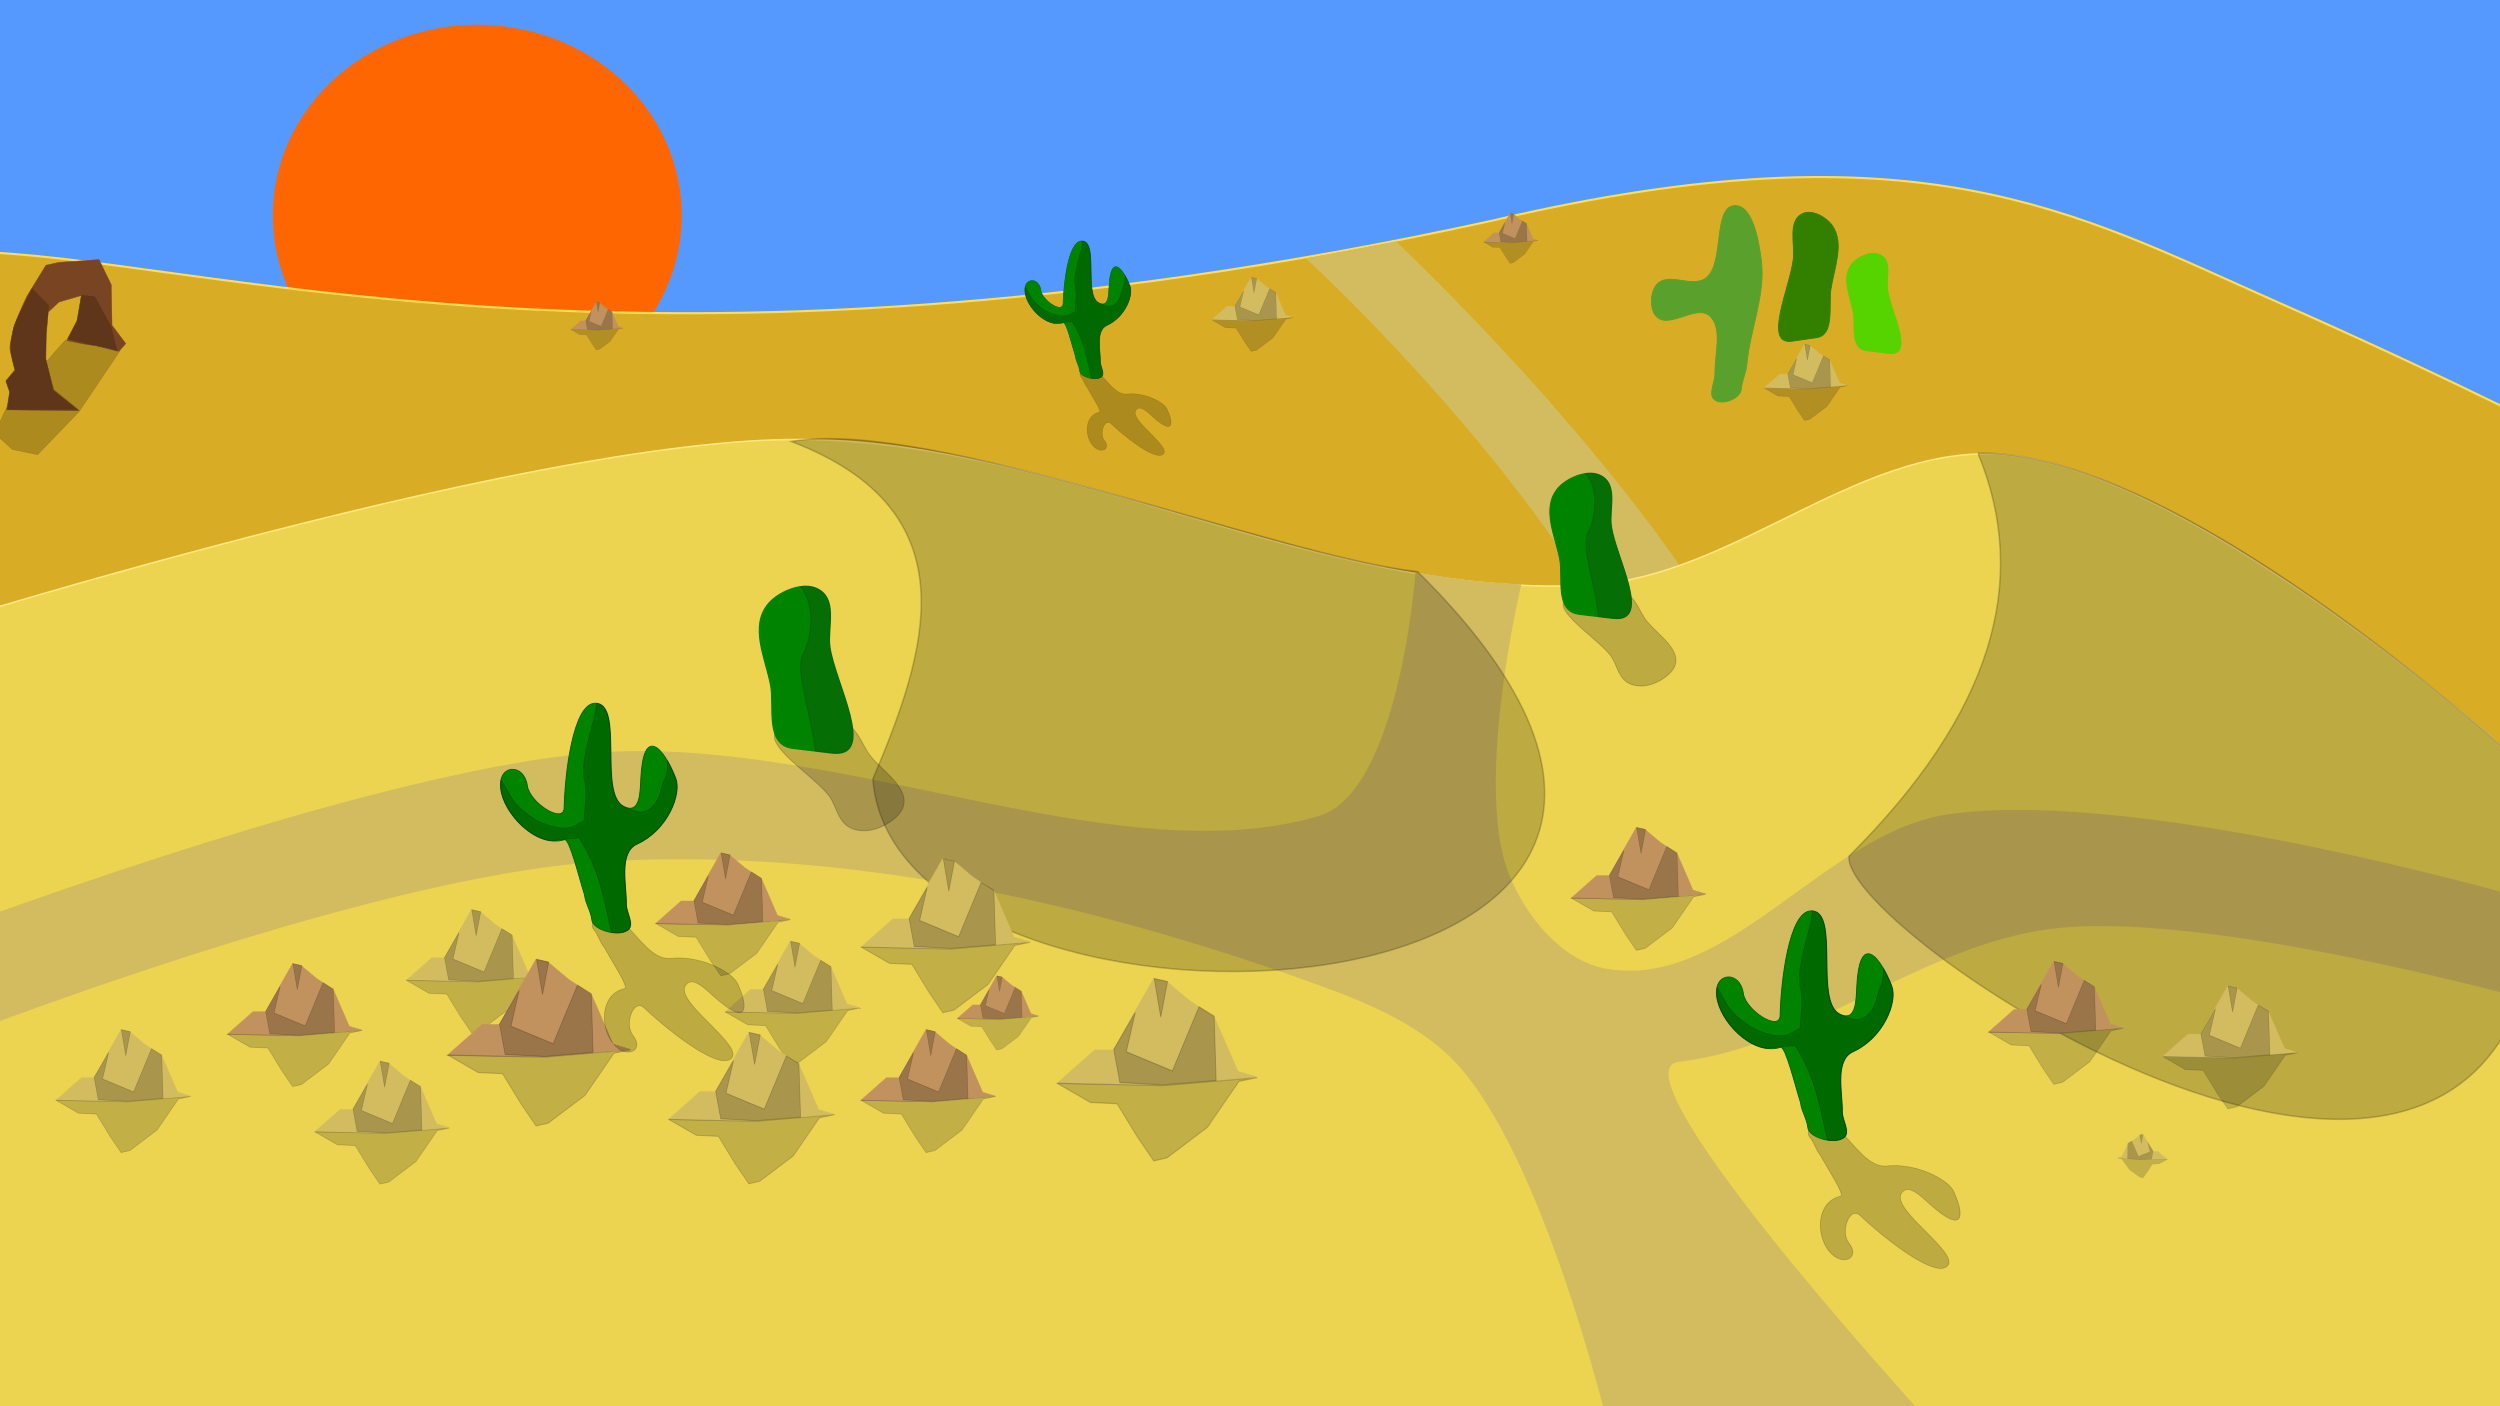 <?xml version="1.0" encoding="UTF-8" standalone="no"?>
<!-- Created with Inkscape (http://www.inkscape.org/) -->

<svg
   xmlns:dc="http://purl.org/dc/elements/1.1/"
   xmlns:cc="http://creativecommons.org/ns#"
   xmlns:rdf="http://www.w3.org/1999/02/22-rdf-syntax-ns#"
   xmlns:svg="http://www.w3.org/2000/svg"
   xmlns="http://www.w3.org/2000/svg"
   xmlns:sodipodi="http://sodipodi.sourceforge.net/DTD/sodipodi-0.dtd"
   xmlns:inkscape="http://www.inkscape.org/namespaces/inkscape"
   width="1600"
   height="900"
   id="svg2"
   version="1.1"
   inkscape:version="0.48.4 r9939"
   sodipodi:docname="desert-route-10.svg"
   inkscape:export-filename="C:\Users\Twan\Dropbox\Games for design and play\PROJECT FOLDER\Assets\Backgrounds\desert-route-10.png"
   inkscape:export-xdpi="90"
   inkscape:export-ydpi="90">
  <defs
     id="defs4" />
  <sodipodi:namedview
     id="base"
     pagecolor="#ffffff"
     bordercolor="#666666"
     borderopacity="1.0"
     inkscape:pageopacity="0.0"
     inkscape:pageshadow="2"
     inkscape:zoom="0.49497475"
     inkscape:cx="689.86992"
     inkscape:cy="394.36251"
     inkscape:document-units="px"
     inkscape:current-layer="layer1"
     showgrid="false"
     inkscape:window-width="1440"
     inkscape:window-height="838"
     inkscape:window-x="-8"
     inkscape:window-y="-8"
     inkscape:window-maximized="1"
     inkscape:snap-global="true"
     inkscape:object-paths="false" />
  <g
     inkscape:label="Layer 1"
     inkscape:groupmode="layer"
     id="layer1"
     transform="translate(0,-152.362)">
    <rect
       style="fill:#5599ff;fill-opacity:1;stroke:#5599ff;stroke-width:0;stroke-miterlimit:4;stroke-opacity:0;stroke-dasharray:none"
       id="rect3367"
       width="1769.787"
       height="400.02"
       x="-86.455"
       y="151.749" />
    <path
       sodipodi:type="arc"
       style="opacity:0.996;fill:#ff6600;fill-opacity:1;stroke:#ff6600;stroke-width:7;stroke-miterlimit:4;stroke-opacity:1;stroke-dasharray:none"
       id="path7437-0"
       sodipodi:cx="602.0509"
       sodipodi:cy="361.58868"
       sodipodi:rx="149.50258"
       sodipodi:ry="138.3909"
       d="m 751.553,361.589 a 149.503,138.391 0 1 1 -299.005,0 149.503,138.391 0 1 1 299.005,0 z"
       transform="matrix(-0.855,0,0,0.858,820.198,-20.002)" />
    <path
       style="fill:#d8ac24;stroke:#ffdd55;stroke-width:1.371px;stroke-linecap:butt;stroke-linejoin:miter;stroke-opacity:1"
       d="m 954.269,293.764 c 274.06,-64.505 373.511,-5.316 502.279,51.482 222.456,98.122 332.765,168.285 332.765,168.285 L 1741.327,951.685 -112.809,921.074 c -78.152,-1022.654 -30.025,-388.133 1067.078,-627.31 z"
       id="path2993-5"
       inkscape:connector-curvature="0"
       sodipodi:nodetypes="cscccc" />
    <path
       style="opacity:0.2;fill:#000000;stroke:#000000;stroke-width:0.242px;stroke-linecap:butt;stroke-linejoin:miter;stroke-opacity:1"
       d="M 42.366,369.765 C 40.983,370.111 3.973,413.693 3.973,413.693 l -4.842,10.376 0.692,8.647 7.955,7.264 16.257,3.459 26.633,-27.671 26.287,-39.085 z"
       id="path4562"
       inkscape:connector-curvature="0" />
    <path
       style="fill:#784421;stroke:#784421;stroke-width:0.242px;stroke-linecap:butt;stroke-linejoin:miter;stroke-opacity:1"
       d="m 6.176,403.136 -2.386,-7.09 5.866,-6.729 c 0,0 -3.054,-10.178 -3.054,-14.091 0,-3.913 0.499,-4.718 1.478,-10.588 0.978,-5.87 9.294,-22.99 9.294,-22.99 l 12.051,-19.576 8.285,-1.813 25.688,-1.789 7.826,16.142 0.489,25.925 8.805,11.74 -4.402,4.891 c 0,0 -14.185,-3.913 -17.12,-3.913 -2.935,0 -16.142,-2.935 -16.142,-2.935 l 6.359,-12.718 2.935,-16.142 -14.437,4.235 -6.793,6.369 -1.373,13.993 -0.133,16.285 4.738,19.734 16.474,13.207 -46.101,-0.61 z"
       id="path4560"
       inkscape:connector-curvature="0"
       sodipodi:nodetypes="cccssccccccccsccccccccccc" />
    <path
       style="opacity:0.2;fill:#000000;stroke:#000000;stroke-width:0.242px;stroke-linecap:butt;stroke-linejoin:miter;stroke-opacity:1"
       d="M 4.141,414.378 6.098,403.372 3.652,396.524 9.277,388.942 6.098,374.756 9.033,360.326 20.528,337.092 l 10.517,10.517 -2.201,33.507 5.625,20.544 15.653,12.718 z"
       id="path5072"
       inkscape:connector-curvature="0"
       sodipodi:nodetypes="cccccccccccc" />
    <path
       style="opacity:0.2;fill:#000000;stroke:#000000;stroke-width:0.242px;stroke-linecap:butt;stroke-linejoin:miter;stroke-opacity:1"
       d="m 43.029,369.131 32.04,8.071 -4.158,-16.142 -10.272,-18.832 -8.805,-0.978 -1.712,13.207 -0.734,3.424 z"
       id="path5074"
       inkscape:connector-curvature="0" />
    <path
       style="fill:#338000;fill-opacity:1;stroke:#338000;stroke-width:0.558px;stroke-linecap:butt;stroke-linejoin:miter;stroke-opacity:1"
       d="m 1162.688,368.455 c 11.635,-1.684 7.508,-20.595 9.157,-31.287 2.06,-13.351 8.782,-29.099 0.833,-40.444 -3.761,-5.368 -13.004,-10.629 -19.147,-7.631 -9.464,4.619 -4.775,19.217 -5.827,28.997 -1.88,17.468 -19.747,55.391 -0.832,52.653 z"
       id="path4495-4-8-9"
       inkscape:connector-curvature="0"
       sodipodi:nodetypes="sssssss" />
    <path
       style="fill:#d3bc5f;fill-opacity:1;stroke:#d3bc5f;stroke-width:1px;stroke-linecap:butt;stroke-linejoin:miter;stroke-opacity:1"
       d="m 803.878,936.433 c 0,0 248.882,-119.07 266.4,-236.519 C 1092.283,552.388 836.918,318.108 836.918,318.108 l 56.338,-10.74 c 0,0 219.213,205.568 249.754,343.915 21.027,95.252 -56.288,287.17 -56.288,287.17 z"
       id="path3018"
       inkscape:connector-curvature="0"
       sodipodi:nodetypes="caccacc" />
    <path
       style="fill:#55d400;stroke:#55d400;stroke-width:0.47px;stroke-linecap:butt;stroke-linejoin:miter;stroke-opacity:1"
       d="m 1194.414,376.792 c -10.615,-1.309 -6.849,-16.004 -8.354,-24.312 -1.879,-10.374 -8.011,-22.611 -0.759,-31.428 3.431,-4.171 11.864,-8.259 17.468,-5.93 8.634,3.589 4.356,14.932 5.316,22.533 1.715,13.574 18.015,43.042 0.759,40.915 z"
       id="path4495-4"
       inkscape:connector-curvature="0"
       sodipodi:nodetypes="sssssss" />
    <g
       transform="matrix(0.323,0,0,0.323,475.037,286.673)"
       id="g7881-2">
      <path
         sodipodi:nodetypes="cccccccccccc"
         inkscape:connector-curvature="0"
         id="path6426-6-5-7"
         d="m 341.687,836.508 -115.517,-1.169 42.233,-27.482 20.616,0.078 22.176,-29.451 22.128,-28.69 14.186,2.323 25.219,15.605 27.584,13.482 25.969,44.105 20.404,4.547 z"
         style="fill:#d3bc5f;fill-opacity:1;stroke:#d3bc5f;stroke-width:0.551px;stroke-linecap:butt;stroke-linejoin:miter;stroke-opacity:1" />
      <path
         sodipodi:nodetypes="cccccccccc"
         inkscape:connector-curvature="0"
         id="path6470-1-0"
         d="m 353.955,824.895 -50.774,-15.539 9.941,-31.967 -23.739,30.052 6.757,26.892 47.702,1.941 58.352,-3.582 -2.199,-52.273 -16.668,-7.576 z"
         style="opacity:0.2;fill:#000000;stroke:#000000;stroke-width:1px;stroke-linecap:butt;stroke-linejoin:miter;stroke-opacity:1" />
      <path
         sodipodi:nodetypes="ccccccccccc"
         inkscape:connector-curvature="0"
         id="path7295-8"
         d="m 226.862,834.854 36.871,15.657 29.294,1.01 22.223,26.769 18.183,19.698 14.647,-2.525 44.447,-24.749 34.85,-37.376 20.203,-3.03 -104.046,6.566 z"
         style="opacity:0.2;fill:#1a1a1a;stroke:#1a1a1a;stroke-width:1px;stroke-linecap:butt;stroke-linejoin:miter;stroke-opacity:1" />
      <path
         style="opacity:0.2;fill:#000000;stroke:#000000;stroke-width:1px;stroke-linecap:butt;stroke-linejoin:miter;stroke-opacity:1"
         d="m 348.643,752.394 -7.489,28.783 -7.158,-31.308 z"
         id="path6468-6-2"
         inkscape:connector-curvature="0"
         sodipodi:nodetypes="cccc" />
    </g>
    <g
       transform="matrix(0.323,0,0,0.323,614.589,298.105)"
       id="g7881-2-5">
      <path
         sodipodi:nodetypes="cccccccccccc"
         inkscape:connector-curvature="0"
         id="path6426-6-5-7-3"
         d="m 341.687,836.508 -115.517,-1.169 42.233,-27.482 20.616,0.078 22.176,-29.451 22.128,-28.69 14.186,2.323 25.219,15.605 27.584,13.482 25.969,44.105 20.404,4.547 z"
         style="fill:#d3bc5f;fill-opacity:1;stroke:#d3bc5f;stroke-width:0.551px;stroke-linecap:butt;stroke-linejoin:miter;stroke-opacity:1" />
      <path
         sodipodi:nodetypes="cccccccccc"
         inkscape:connector-curvature="0"
         id="path6470-1-0-3"
         d="m 353.955,824.895 -50.774,-15.539 9.941,-31.967 -23.739,30.052 6.757,26.892 47.702,1.941 58.352,-3.582 -2.199,-52.273 -16.668,-7.576 z"
         style="opacity:0.2;fill:#000000;stroke:#000000;stroke-width:1px;stroke-linecap:butt;stroke-linejoin:miter;stroke-opacity:1" />
      <path
         sodipodi:nodetypes="ccccccccccc"
         inkscape:connector-curvature="0"
         id="path7295-8-6"
         d="m 226.862,834.854 36.871,15.657 29.294,1.01 22.223,26.769 18.183,19.698 14.647,-2.525 44.447,-24.749 34.85,-37.376 20.203,-3.03 -104.046,6.566 z"
         style="opacity:0.2;fill:#1a1a1a;stroke:#1a1a1a;stroke-width:1px;stroke-linecap:butt;stroke-linejoin:miter;stroke-opacity:1" />
      <path
         style="opacity:0.2;fill:#000000;stroke:#000000;stroke-width:1px;stroke-linecap:butt;stroke-linejoin:miter;stroke-opacity:1"
         d="m 348.643,752.394 -7.489,28.783 -7.158,-31.308 z"
         id="path6468-6-2-1"
         inkscape:connector-curvature="0"
         sodipodi:nodetypes="cccc" />
    </g>
    <g
       transform="matrix(0.243,0,0,0.33,1073.843,125.13)"
       id="g7881-1">
      <path
         sodipodi:nodetypes="cccccccccccc"
         inkscape:connector-curvature="0"
         id="path6426-6-5-4"
         d="m 341.687,836.508 -115.517,-1.169 42.233,-27.482 20.616,0.078 22.176,-29.451 22.128,-28.69 14.186,2.323 25.219,15.605 27.584,13.482 25.969,44.105 20.404,4.547 z"
         style="fill:#d3bc5f;fill-opacity:1;stroke:#d3bc5f;stroke-width:0.551px;stroke-linecap:butt;stroke-linejoin:miter;stroke-opacity:1" />
      <path
         sodipodi:nodetypes="cccccccccc"
         inkscape:connector-curvature="0"
         id="path6470-1-8"
         d="m 353.955,824.895 -50.774,-15.539 9.941,-31.967 -23.739,30.052 6.757,26.892 47.702,1.941 58.352,-3.582 -2.199,-52.273 -16.668,-7.576 z"
         style="opacity:0.2;fill:#000000;stroke:#000000;stroke-width:1px;stroke-linecap:butt;stroke-linejoin:miter;stroke-opacity:1" />
      <path
         sodipodi:nodetypes="ccccccccccc"
         inkscape:connector-curvature="0"
         id="path7295-7"
         d="m 226.862,834.854 36.871,15.657 29.294,1.01 22.223,26.769 18.183,19.698 14.647,-2.525 44.447,-24.749 34.85,-37.376 20.203,-3.03 -104.046,6.566 z"
         style="opacity:0.2;fill:#1a1a1a;stroke:#1a1a1a;stroke-width:1px;stroke-linecap:butt;stroke-linejoin:miter;stroke-opacity:1" />
      <path
         style="opacity:0.2;fill:#000000;stroke:#000000;stroke-width:1px;stroke-linecap:butt;stroke-linejoin:miter;stroke-opacity:1"
         d="m 348.643,752.394 -7.489,28.783 -7.158,-31.308 z"
         id="path6468-6-8"
         inkscape:connector-curvature="0"
         sodipodi:nodetypes="cccc" />
    </g>
    <g
       id="g4044"
       transform="translate(-1585.939,335.371)">
      <path
         sodipodi:nodetypes="sssssssssss"
         inkscape:connector-curvature="0"
         id="path3043-02-9-8-8"
         d="m 846.63,732.511 c -7.048,6.449 -9.177,14.466 -18.964,20.026 -6.229,3.539 -17.622,9.099 -24.578,6.679 -8.439,-2.936 14.639,-9.956 9.894,-14.662 -3.122,-3.097 -3.833,2.757 -9.857,4.13 -12.318,2.807 -12.373,-1.236 -10.707,-3.375 1.698,-2.18 16.425,-7.719 25.645,-8.79 7.617,-0.885 13.292,-6.397 17.951,-9.698 2.177,-1.543 2.357,-4.556 5.943,-4.806 4.76,-0.332 10.55,3.487 8.597,5.232 -1.953,1.745 -1.99,3.495 -3.924,5.264 z"
         style="opacity:0.2;fill:#000000;stroke:#000000;stroke-width:0.267px;stroke-linecap:butt;stroke-linejoin:miter;stroke-opacity:1" />
      <path
         sodipodi:nodetypes="sssssssssss"
         inkscape:connector-curvature="0"
         id="path3043-7"
         d="m 855.787,711.783 c 1.646,-17.391 9.93,-34.835 7.863,-52.167 -1.316,-11.031 -4.892,-29.373 -14.536,-28.891 -11.699,0.584 -5.507,28.674 -14.942,36.675 -7.493,6.355 -21.468,-3.647 -27.642,4.377 -2.905,3.775 -3.25,11.49 -0.228,15.142 6.931,8.376 22.809,-6.945 30.102,1.012 6.025,6.574 1.96,19.033 2.105,28.598 0.068,4.47 -3.629,10.636 -0.579,13.396 4.049,3.664 14.391,-0.362 14.793,-5.097 0.402,-4.735 2.613,-8.273 3.065,-13.045 z"
         style="fill:#5aa02c;stroke:#5aa02c;stroke-width:0.439px;stroke-linecap:butt;stroke-linejoin:miter;stroke-opacity:1" />
      <path
         sodipodi:nodetypes="ccccssscsccsc"
         inkscape:connector-curvature="0"
         id="path3043-7-3"
         transform="translate(0,152.362)"
         d="m 849.094,478.344 c -11.313,0.565 -5.902,26.843 -14.062,35.812 1.335,7.398 -0.249,5.802 -7.867,7.878 -22.6,5.933 -20.128,1.051 -19.008,-4.253 -0.594,0.431 -1.125,0.944 -1.625,1.594 -2.905,3.775 -3.272,11.505 -0.25,15.156 6.931,8.376 22.801,-6.957 30.094,1 6.025,6.574 1.98,19.028 2.125,28.594 0.068,4.47 -3.643,10.647 -0.594,13.406 1.638,1.482 4.315,1.697 6.938,1.125 -1.254,-45.759 5.681,-75.283 5.469,-100.281 -0.39,-0.046 -0.807,-0.052 -1.219,-0.031 z"
         style="opacity:0.2;fill:#1a1a1a;stroke:#1a1a1a;stroke-width:0.439px;stroke-linecap:butt;stroke-linejoin:miter;stroke-opacity:1" />
    </g>
    <g
       id="g4648"
       transform="translate(-1585.939,335.371)">
      <path
         sodipodi:nodetypes="sssssss"
         inkscape:connector-curvature="0"
         id="path4495-4-5-4-9-00"
         d="m 563.814,566.547 c -13.55,-1.911 -15.364,10.434 -20.832,16.415 -6.829,7.468 -19.67,15.2 -14.654,23.979 2.373,4.153 10.898,9.618 18.768,9.366 12.125,-0.389 11.847,-10.295 16.341,-15.881 8.025,-9.975 40.825,-28.174 18.798,-31.281 z"
         style="opacity:0.2;fill:#000000;stroke:#000000;stroke-width:0.484px;stroke-linecap:butt;stroke-linejoin:miter;stroke-opacity:1" />
      <path
         sodipodi:nodetypes="sssssss"
         inkscape:connector-curvature="0"
         id="path4495-4-8"
         d="m 580.758,578.994 c 13.76,-1.54 8.878,-18.84 10.829,-28.62 2.436,-12.213 10.385,-26.618 0.984,-36.996 -4.447,-4.91 -15.378,-9.723 -22.642,-6.98 -11.192,4.225 -5.646,17.578 -6.891,26.526 -2.223,15.979 -23.352,50.669 -0.984,48.165 z"
         style="fill:#55d400;stroke:#55d400;stroke-width:0.58px;stroke-linecap:butt;stroke-linejoin:miter;stroke-opacity:1" />
      <path
         id="path4495-4-8-5"
         transform="translate(0,152.362)"
         d="m 574.281,353.219 c -1.553,0.032 -3.044,0.298 -4.406,0.812 -11.192,4.225 -5.661,17.553 -6.906,26.5 -2.223,15.979 -23.337,50.692 -0.969,48.188 l 8.094,-0.906 c 1.411,-15.409 10.105,-36.334 5.812,-43.875 -3.921,-6.888 -6.411,-21.661 1.188,-30.531 -0.954,-0.124 -1.889,-0.207 -2.812,-0.188 z"
         style="opacity:0.2;fill:#1a1a1a;stroke:#1a1a1a;stroke-width:0.58px;stroke-linecap:butt;stroke-linejoin:miter;stroke-opacity:1"
         inkscape:connector-curvature="0" />
    </g>
    <path
       sodipodi:nodetypes="sssssssssss"
       inkscape:connector-curvature="0"
       id="path3043-7-7"
       d="m 1118.052,385.224 c 1.952,-21.736 11.772,-43.538 9.321,-65.2 -1.56,-13.787 -5.8,-36.711 -17.232,-36.109 -13.868,0.73 -6.528,35.837 -17.712,45.837 -8.883,7.942 -25.449,-4.558 -32.768,5.47 -3.443,4.719 -3.852,14.361 -0.271,18.924 8.216,10.469 27.039,-8.68 35.684,1.265 7.142,8.217 2.324,23.787 2.495,35.743 0.081,5.587 -4.301,13.294 -0.686,16.743 4.8,4.579 17.059,-0.452 17.536,-6.37 0.477,-5.918 3.097,-10.34 3.633,-16.303 z"
       style="fill:#5aa02c;stroke:#5aa02c;stroke-width:0.534px;stroke-linecap:butt;stroke-linejoin:miter;stroke-opacity:1" />
    <path
       style="fill:#ecd450;stroke:#ffe680;stroke-width:1px;stroke-linecap:butt;stroke-linejoin:miter;stroke-opacity:1"
       d="m 1607.182,635.248 c 0,0 -196.597,-176.558 -320,-191.429 -93.014,-11.209 -175.061,77.098 -268.571,82.857 -176.21,10.852 -344.968,-98.294 -521.428,-92.857 -193.941,5.975 -610.161,141.183 -610.161,141.183 L -92.818,1289.534 1720.039,1276.677 z"
       id="path2993"
       inkscape:connector-curvature="0"
       sodipodi:nodetypes="cssscccc" />
    <path
       style="fill:#d3bc5f;fill-opacity:1;stroke:#d3bc5f;stroke-width:1px;stroke-linecap:butt;stroke-linejoin:miter;stroke-opacity:1"
       d="m 1248.629,1078.304 c 0,0 -223.203,-241.123 -174.215,-246.896 85.239,-10.045 159.119,-78.246 245.467,-85.863 107.031,-9.442 318.198,51.518 318.198,51.518 l -6.061,-64.65 c 0,0 -255.61,-76.074 -383.858,-58.589 -79.743,10.872 -140.938,112.87 -220.213,98.995 -28.616,-5.009 -51.852,-33.631 -62.629,-60.609 -22.94,-57.423 7.724,-185.345 7.724,-185.345 0,0 -22.174,-1.408 -33.209,-2.652 -11.201,-1.263 -33.461,-4.881 -33.461,-4.881 0,0 -10.237,140.535 -62.272,155.798 -133.013,39.015 -315.453,-55.968 -472.751,-39.692 -173.363,17.939 -501.036,149.503 -501.036,149.503 l 10.102,66.67 c 0,0 331.256,-138.401 507.097,-148.493 152.81,-8.77 308.549,25.898 452.548,77.782 34.341,12.373 71.014,26.993 94.954,54.548 58.163,66.946 98.995,246.946 98.995,246.946 z"
       id="path3796"
       inkscape:connector-curvature="0"
       sodipodi:nodetypes="csaccaaacacsaccaaacc" />
    <path
       style="opacity:0.2;fill:#000000;stroke:#000000;stroke-width:1px;stroke-linecap:butt;stroke-linejoin:miter;stroke-opacity:1"
       d="m 1265.873,442.448 c 94.115,-2.05 236.61,101.299 341.684,192.939 l 17.93,97.985 c -24.638,299.382 -448.332,15.809 -442.086,-33.057 91.226,-90.878 116.473,-175.685 82.472,-257.867 z m -707.262,208.514 c 34.592,-81.562 64.587,-171.461 -52.184,-216.04 88.792,-15.581 311.571,73.72 400.894,83.309 302.024,298.452 -333.859,326.547 -348.71,132.731 z"
       id="path3862"
       inkscape:connector-curvature="0"
       sodipodi:nodetypes="ccccccccc" />
    <g
       transform="matrix(-0.146,0,0,0.188,1420.274,737.333)"
       id="g7881-2-9">
      <path
         sodipodi:nodetypes="cccccccccccc"
         inkscape:connector-curvature="0"
         id="path6426-6-5-7-6"
         d="m 341.687,836.508 -115.517,-1.169 42.233,-27.482 20.616,0.078 22.176,-29.451 22.128,-28.69 14.186,2.323 25.219,15.605 27.584,13.482 25.969,44.105 20.404,4.547 z"
         style="fill:#d3bc5f;fill-opacity:1;stroke:#d3bc5f;stroke-width:0.551px;stroke-linecap:butt;stroke-linejoin:miter;stroke-opacity:1" />
      <path
         sodipodi:nodetypes="cccccccccc"
         inkscape:connector-curvature="0"
         id="path6470-1-0-1"
         d="m 353.955,824.895 -50.774,-15.539 9.941,-31.967 -23.739,30.052 6.757,26.892 47.702,1.941 58.352,-3.582 -2.199,-52.273 -16.668,-7.576 z"
         style="opacity:0.2;fill:#000000;stroke:#000000;stroke-width:1px;stroke-linecap:butt;stroke-linejoin:miter;stroke-opacity:1" />
      <path
         sodipodi:nodetypes="ccccccccccc"
         inkscape:connector-curvature="0"
         id="path7295-8-4"
         d="m 226.862,834.854 36.871,15.657 29.294,1.01 22.223,26.769 18.183,19.698 14.647,-2.525 44.447,-24.749 34.85,-37.376 20.203,-3.03 -104.046,6.566 z"
         style="opacity:0.2;fill:#1a1a1a;stroke:#1a1a1a;stroke-width:1px;stroke-linecap:butt;stroke-linejoin:miter;stroke-opacity:1" />
      <path
         style="opacity:0.2;fill:#000000;stroke:#000000;stroke-width:1px;stroke-linecap:butt;stroke-linejoin:miter;stroke-opacity:1"
         d="m 348.643,752.394 -7.489,28.783 -7.158,-31.308 z"
         id="path6468-6-2-6"
         inkscape:connector-curvature="0"
         sodipodi:nodetypes="cccc" />
    </g>
    <g
       transform="matrix(-1.327,0,0,1.413,1278.222,-186.803)"
       id="g4648-7-8-2">
      <path
         sodipodi:nodetypes="sssssss"
         inkscape:connector-curvature="0"
         id="path4495-4-5-4-9-00-1-8-3"
         d="m 563.814,566.547 c -13.55,-1.911 -15.364,10.434 -20.832,16.415 -6.829,7.468 -19.67,15.2 -14.654,23.979 2.373,4.153 10.898,9.618 18.768,9.366 12.125,-0.389 11.847,-10.295 16.341,-15.881 8.025,-9.975 40.825,-28.174 18.798,-31.281 z"
         style="opacity:0.2;fill:#000000;stroke:#000000;stroke-width:0.484px;stroke-linecap:butt;stroke-linejoin:miter;stroke-opacity:1" />
      <path
         sodipodi:nodetypes="sssssss"
         inkscape:connector-curvature="0"
         id="path4495-4-8-9-2-2"
         d="m 580.758,578.994 c 13.76,-1.54 8.878,-18.84 10.829,-28.62 2.436,-12.213 10.385,-26.618 0.984,-36.996 -4.447,-4.91 -15.378,-9.723 -22.642,-6.98 -11.192,4.225 -5.646,17.578 -6.891,26.526 -2.223,15.979 -23.352,50.669 -0.984,48.165 z"
         style="fill:#008400;fill-opacity:1;stroke:#008400;stroke-width:0.58px;stroke-linecap:butt;stroke-linejoin:miter;stroke-opacity:1" />
      <path
         inkscape:connector-curvature="0"
         id="path4495-4-8-5-7-7-9"
         transform="translate(0,152.362)"
         d="m 574.281,353.219 c -1.553,0.032 -3.044,0.298 -4.406,0.812 -11.192,4.225 -5.661,17.553 -6.906,26.5 -2.223,15.979 -23.337,50.692 -0.969,48.188 l 8.094,-0.906 c 1.411,-15.409 10.105,-36.334 5.812,-43.875 -3.921,-6.888 -6.411,-21.661 1.188,-30.531 -0.954,-0.124 -1.889,-0.207 -2.812,-0.188 z"
         style="opacity:0.2;fill:#1a1a1a;stroke:#1a1a1a;stroke-width:0.58px;stroke-linecap:butt;stroke-linejoin:miter;stroke-opacity:1" />
    </g>
    <g
       transform="matrix(1.13,0,0,0.985,-238.557,31.699)"
       id="g4154-4">
      <path
         sodipodi:nodetypes="cssssssssssssscc"
         inkscape:connector-curvature="0"
         id="path3043-0-0-9"
         d="m 1242.04,873.024 c 3.864,8.078 14.113,26.066 11.615,26.702 -13.986,3.558 -14.161,25.435 -6.399,36.024 7.468,10.187 17.82,4.237 11.005,-5.606 -5.04,-7.279 0.397,-24.381 6.427,-17.779 10.56,11.56 40.012,39.543 48.568,33.435 10.379,-7.41 -30.689,-36.36 -25.42,-47.57 3.467,-7.376 11.005,1.194 16.483,6.864 19.692,20.381 19.402,6.483 13.234,-8.593 -3.217,-7.865 -21.477,-18.507 -37.787,-16.406 -10.057,1.295 -18.395,-13.737 -25.04,-20.994 -3.105,-3.392 -3.898,-10.324 -8.586,-10.628 -6.224,-0.403 -13.01,8.84 -10.157,12.715 2.853,3.874 3.225,7.906 6.057,11.837 l -2e-4,-1.3e-4 z"
         style="opacity:0.2;fill:#000000;stroke:#000000;stroke-width:0.462px;stroke-linecap:butt;stroke-linejoin:miter;stroke-opacity:1" />
      <path
         sodipodi:nodetypes="cssssssssssssscc"
         inkscape:connector-curvature="0"
         id="path3043-0-2"
         d="m 1230.902,838.85 c -3.11,-11.084 -8.485,-36.879 -11.371,-35.854 -16.156,5.74 -34.608,-17.074 -36.142,-33.429 -1.476,-15.734 13.255,-16.507 15.059,-1.575 1.334,11.043 20.753,25.287 20.919,14.285 0.29,-19.268 4.662,-68.542 17.832,-67.932 15.976,0.739 1.465,58.893 15.801,67.075 9.433,5.384 9.375,-8.703 9.799,-18.356 1.526,-34.697 12.869,-19.932 19.657,0.047 3.541,10.422 -4.774,33.94 -21.904,42.783 -10.562,5.452 -5.857,26.854 -6.054,38.961 -0.092,5.658 4.955,13.462 0.791,16.954 -5.529,4.637 -19.652,-0.458 -20.202,-6.45 -0.549,-5.993 -3.568,-10.471 -4.185,-16.509 l 0,2.3e-4 z"
         style="fill:#008400;stroke:#006400;stroke-width:0.577px;stroke-linecap:butt;stroke-linejoin:miter;stroke-opacity:1" />
      <path
         sodipodi:nodetypes="ccccccscccccssccczzcc"
         inkscape:connector-curvature="0"
         id="path3043-0-9-4"
         d="m 1237.312,561.875 c 1.613,6.065 -7.954,30.218 -6.938,46.812 2.646,14.956 0.226,19.788 0.344,29.688 -4.585,1.905 -6.31,6.163 -15.563,4.25 -6.32,-1.473 -11.223,-4.08 -15.187,-7.438 -11.327,-8.924 -11.725,-15.783 -16.281,-23.438 -0.289,1.534 -0.286,3.3 -0.188,5.344 0.795,16.578 20.569,37.256 31.549,33.834 1.068,-0.379 12.829,-1.414 12.829,-1.414 12.819,22.976 14.416,44.549 18.34,61.299 3.489,0.653 7.01,0.357 9.187,-1.469 4.165,-3.492 -0.904,-11.311 -0.812,-16.969 0.197,-12.106 -4.5,-33.517 6.062,-38.969 17.129,-8.842 25.447,-32.359 21.906,-42.781 -1.381,-4.064 -2.957,-7.865 -4.594,-11.125 -0.15,4.76 -0.468,9.311 -2,12.344 -2.679,6.35 -1.151,12.322 -8.469,19.094 -1.577,1.164 -2.136,0.985 -3.687,1.554 -1.551,0.569 -3.755,-0.2 -4.57,-0.568 -0.815,-0.368 -6.202,-2.446 -6.15,-2.987 -14.335,-8.182 0.195,-66.323 -15.781,-67.062 z"
         style="opacity:0.2;fill:#000000;stroke:#000000;stroke-width:0.577px;stroke-linecap:butt;stroke-linejoin:miter;stroke-opacity:1"
         transform="translate(0,152.362)" />
    </g>
    <g
       transform="matrix(0.391,0,0,0.531,171.344,336.403)"
       id="g7881-1-5">
      <path
         sodipodi:nodetypes="cccccccccccc"
         inkscape:connector-curvature="0"
         id="path6426-6-5-4-5"
         d="m 341.687,836.508 -115.517,-1.169 42.233,-27.482 20.616,0.078 22.176,-29.451 22.128,-28.69 14.186,2.323 25.219,15.605 27.584,13.482 25.969,44.105 20.404,4.547 z"
         style="fill:#d3bc5f;fill-opacity:1;stroke:#d3bc5f;stroke-width:0.551px;stroke-linecap:butt;stroke-linejoin:miter;stroke-opacity:1" />
      <path
         sodipodi:nodetypes="cccccccccc"
         inkscape:connector-curvature="0"
         id="path6470-1-8-1"
         d="m 353.955,824.895 -50.774,-15.539 9.941,-31.967 -23.739,30.052 6.757,26.892 47.702,1.941 58.352,-3.582 -2.199,-52.273 -16.668,-7.576 z"
         style="opacity:0.2;fill:#000000;stroke:#000000;stroke-width:1px;stroke-linecap:butt;stroke-linejoin:miter;stroke-opacity:1" />
      <path
         sodipodi:nodetypes="ccccccccccc"
         inkscape:connector-curvature="0"
         id="path7295-7-7"
         d="m 226.862,834.854 36.871,15.657 29.294,1.01 22.223,26.769 18.183,19.698 14.647,-2.525 44.447,-24.749 34.85,-37.376 20.203,-3.03 -104.046,6.566 z"
         style="opacity:0.2;fill:#1a1a1a;stroke:#1a1a1a;stroke-width:1px;stroke-linecap:butt;stroke-linejoin:miter;stroke-opacity:1" />
      <path
         style="opacity:0.2;fill:#000000;stroke:#000000;stroke-width:1px;stroke-linecap:butt;stroke-linejoin:miter;stroke-opacity:1"
         d="m 348.643,752.394 -7.489,28.783 -7.158,-31.308 z"
         id="path6468-6-8-1"
         inkscape:connector-curvature="0"
         sodipodi:nodetypes="cccc" />
    </g>
    <g
       transform="matrix(0.391,0,0,0.531,330.948,300.037)"
       id="g7881-1-15">
      <path
         sodipodi:nodetypes="cccccccccccc"
         inkscape:connector-curvature="0"
         id="path6426-6-5-4-2"
         d="m 341.687,836.508 -115.517,-1.169 42.233,-27.482 20.616,0.078 22.176,-29.451 22.128,-28.69 14.186,2.323 25.219,15.605 27.584,13.482 25.969,44.105 20.404,4.547 z"
         style="fill:#c1925d;fill-opacity:1;stroke:#c1925d;stroke-width:0.551px;stroke-linecap:butt;stroke-linejoin:miter;stroke-opacity:1" />
      <path
         sodipodi:nodetypes="cccccccccc"
         inkscape:connector-curvature="0"
         id="path6470-1-8-7"
         d="m 353.955,824.895 -50.774,-15.539 9.941,-31.967 -23.739,30.052 6.757,26.892 47.702,1.941 58.352,-3.582 -2.199,-52.273 -16.668,-7.576 z"
         style="opacity:0.2;fill:#000000;stroke:#000000;stroke-width:1px;stroke-linecap:butt;stroke-linejoin:miter;stroke-opacity:1" />
      <path
         sodipodi:nodetypes="ccccccccccc"
         inkscape:connector-curvature="0"
         id="path7295-7-6"
         d="m 226.862,834.854 36.871,15.657 29.294,1.01 22.223,26.769 18.183,19.698 14.647,-2.525 44.447,-24.749 34.85,-37.376 20.203,-3.03 -104.046,6.566 z"
         style="opacity:0.2;fill:#1a1a1a;stroke:#1a1a1a;stroke-width:1px;stroke-linecap:butt;stroke-linejoin:miter;stroke-opacity:1" />
      <path
         style="opacity:0.2;fill:#000000;stroke:#000000;stroke-width:1px;stroke-linecap:butt;stroke-linejoin:miter;stroke-opacity:1"
         d="m 348.643,752.394 -7.489,28.783 -7.158,-31.308 z"
         id="path6468-6-8-14"
         inkscape:connector-curvature="0"
         sodipodi:nodetypes="cccc" />
    </g>
    <g
       transform="matrix(0.491,0,0,0.666,439.709,202.445)"
       id="g7881-1-2">
      <path
         sodipodi:nodetypes="cccccccccccc"
         inkscape:connector-curvature="0"
         id="path6426-6-5-4-3"
         d="m 341.687,836.508 -115.517,-1.169 42.233,-27.482 20.616,0.078 22.176,-29.451 22.128,-28.69 14.186,2.323 25.219,15.605 27.584,13.482 25.969,44.105 20.404,4.547 z"
         style="fill:#d3bc5f;fill-opacity:1;stroke:#d3bc5f;stroke-width:0.551px;stroke-linecap:butt;stroke-linejoin:miter;stroke-opacity:1" />
      <path
         sodipodi:nodetypes="cccccccccc"
         inkscape:connector-curvature="0"
         id="path6470-1-8-2"
         d="m 353.955,824.895 -50.774,-15.539 9.941,-31.967 -23.739,30.052 6.757,26.892 47.702,1.941 58.352,-3.582 -2.199,-52.273 -16.668,-7.576 z"
         style="opacity:0.2;fill:#000000;stroke:#000000;stroke-width:1px;stroke-linecap:butt;stroke-linejoin:miter;stroke-opacity:1" />
      <path
         sodipodi:nodetypes="ccccccccccc"
         inkscape:connector-curvature="0"
         id="path7295-7-2"
         d="m 226.862,834.854 36.871,15.657 29.294,1.01 22.223,26.769 18.183,19.698 14.647,-2.525 44.447,-24.749 34.85,-37.376 20.203,-3.03 -104.046,6.566 z"
         style="opacity:0.2;fill:#1a1a1a;stroke:#1a1a1a;stroke-width:1px;stroke-linecap:butt;stroke-linejoin:miter;stroke-opacity:1" />
      <path
         style="opacity:0.2;fill:#000000;stroke:#000000;stroke-width:1px;stroke-linecap:butt;stroke-linejoin:miter;stroke-opacity:1"
         d="m 348.643,752.394 -7.489,28.783 -7.158,-31.308 z"
         id="path6468-6-8-16"
         inkscape:connector-curvature="0"
         sodipodi:nodetypes="cccc" />
    </g>
    <g
       transform="matrix(0.581,0,0,0.788,544.665,187.747)"
       id="g7881-1-8">
      <path
         sodipodi:nodetypes="cccccccccccc"
         inkscape:connector-curvature="0"
         id="path6426-6-5-4-57"
         d="m 341.687,836.508 -115.517,-1.169 42.233,-27.482 20.616,0.078 22.176,-29.451 22.128,-28.69 14.186,2.323 25.219,15.605 27.584,13.482 25.969,44.105 20.404,4.547 z"
         style="fill:#d3bc5f;fill-opacity:1;stroke:#d3bc5f;stroke-width:0.551px;stroke-linecap:butt;stroke-linejoin:miter;stroke-opacity:1" />
      <path
         sodipodi:nodetypes="cccccccccc"
         inkscape:connector-curvature="0"
         id="path6470-1-8-6"
         d="m 353.955,824.895 -50.774,-15.539 9.941,-31.967 -23.739,30.052 6.757,26.892 47.702,1.941 58.352,-3.582 -2.199,-52.273 -16.668,-7.576 z"
         style="opacity:0.2;fill:#000000;stroke:#000000;stroke-width:1px;stroke-linecap:butt;stroke-linejoin:miter;stroke-opacity:1" />
      <path
         sodipodi:nodetypes="ccccccccccc"
         inkscape:connector-curvature="0"
         id="path7295-7-1"
         d="m 226.862,834.854 36.871,15.657 29.294,1.01 22.223,26.769 18.183,19.698 14.647,-2.525 44.447,-24.749 34.85,-37.376 20.203,-3.03 -104.046,6.566 z"
         style="opacity:0.2;fill:#1a1a1a;stroke:#1a1a1a;stroke-width:1px;stroke-linecap:butt;stroke-linejoin:miter;stroke-opacity:1" />
      <path
         style="opacity:0.2;fill:#000000;stroke:#000000;stroke-width:1px;stroke-linecap:butt;stroke-linejoin:miter;stroke-opacity:1"
         d="m 348.643,752.394 -7.489,28.783 -7.158,-31.308 z"
         id="path6468-6-8-8"
         inkscape:connector-curvature="0"
         sodipodi:nodetypes="cccc" />
    </g>
    <g
       transform="matrix(0.391,0,0,0.531,375.395,356.606)"
       id="g7881-1-9">
      <path
         sodipodi:nodetypes="cccccccccccc"
         inkscape:connector-curvature="0"
         id="path6426-6-5-4-27"
         d="m 341.687,836.508 -115.517,-1.169 42.233,-27.482 20.616,0.078 22.176,-29.451 22.128,-28.69 14.186,2.323 25.219,15.605 27.584,13.482 25.969,44.105 20.404,4.547 z"
         style="fill:#d3bc5f;fill-opacity:1;stroke:#d3bc5f;stroke-width:0.551px;stroke-linecap:butt;stroke-linejoin:miter;stroke-opacity:1" />
      <path
         sodipodi:nodetypes="cccccccccc"
         inkscape:connector-curvature="0"
         id="path6470-1-8-9"
         d="m 353.955,824.895 -50.774,-15.539 9.941,-31.967 -23.739,30.052 6.757,26.892 47.702,1.941 58.352,-3.582 -2.199,-52.273 -16.668,-7.576 z"
         style="opacity:0.2;fill:#000000;stroke:#000000;stroke-width:1px;stroke-linecap:butt;stroke-linejoin:miter;stroke-opacity:1" />
      <path
         sodipodi:nodetypes="ccccccccccc"
         inkscape:connector-curvature="0"
         id="path7295-7-5"
         d="m 226.862,834.854 36.871,15.657 29.294,1.01 22.223,26.769 18.183,19.698 14.647,-2.525 44.447,-24.749 34.85,-37.376 20.203,-3.03 -104.046,6.566 z"
         style="opacity:0.2;fill:#1a1a1a;stroke:#1a1a1a;stroke-width:1px;stroke-linecap:butt;stroke-linejoin:miter;stroke-opacity:1" />
      <path
         style="opacity:0.2;fill:#000000;stroke:#000000;stroke-width:1px;stroke-linecap:butt;stroke-linejoin:miter;stroke-opacity:1"
         d="m 348.643,752.394 -7.489,28.783 -7.158,-31.308 z"
         id="path6468-6-8-4"
         inkscape:connector-curvature="0"
         sodipodi:nodetypes="cccc" />
    </g>
    <g
       transform="matrix(0.531,0,0,0.72,166.025,226.442)"
       id="g7881-1-3">
      <path
         sodipodi:nodetypes="cccccccccccc"
         inkscape:connector-curvature="0"
         id="path6426-6-5-4-1"
         d="m 341.687,836.508 -115.517,-1.169 42.233,-27.482 20.616,0.078 22.176,-29.451 22.128,-28.69 14.186,2.323 25.219,15.605 27.584,13.482 25.969,44.105 20.404,4.547 z"
         style="fill:#c1925d;fill-opacity:1;stroke:#c1925d;stroke-width:0.551px;stroke-linecap:butt;stroke-linejoin:miter;stroke-opacity:1" />
      <path
         sodipodi:nodetypes="cccccccccc"
         inkscape:connector-curvature="0"
         id="path6470-1-8-23"
         d="m 353.955,824.895 -50.774,-15.539 9.941,-31.967 -23.739,30.052 6.757,26.892 47.702,1.941 58.352,-3.582 -2.199,-52.273 -16.668,-7.576 z"
         style="opacity:0.2;fill:#000000;stroke:#000000;stroke-width:1px;stroke-linecap:butt;stroke-linejoin:miter;stroke-opacity:1" />
      <path
         sodipodi:nodetypes="ccccccccccc"
         inkscape:connector-curvature="0"
         id="path7295-7-3"
         d="m 226.862,834.854 36.871,15.657 29.294,1.01 22.223,26.769 18.183,19.698 14.647,-2.525 44.447,-24.749 34.85,-37.376 20.203,-3.03 -104.046,6.566 z"
         style="opacity:0.2;fill:#1a1a1a;stroke:#1a1a1a;stroke-width:1px;stroke-linecap:butt;stroke-linejoin:miter;stroke-opacity:1" />
      <path
         style="opacity:0.2;fill:#000000;stroke:#000000;stroke-width:1px;stroke-linecap:butt;stroke-linejoin:miter;stroke-opacity:1"
         d="m 348.643,752.394 -7.489,28.783 -7.158,-31.308 z"
         id="path6468-6-8-41"
         inkscape:connector-curvature="0"
         sodipodi:nodetypes="cccc" />
    </g>
    <g
       transform="matrix(0.391,0,0,0.531,462.268,413.174)"
       id="g7881-1-13">
      <path
         sodipodi:nodetypes="cccccccccccc"
         inkscape:connector-curvature="0"
         id="path6426-6-5-4-8"
         d="m 341.687,836.508 -115.517,-1.169 42.233,-27.482 20.616,0.078 22.176,-29.451 22.128,-28.69 14.186,2.323 25.219,15.605 27.584,13.482 25.969,44.105 20.404,4.547 z"
         style="fill:#c1925d;fill-opacity:1;stroke:#c1925d;stroke-width:0.551px;stroke-linecap:butt;stroke-linejoin:miter;stroke-opacity:1" />
      <path
         sodipodi:nodetypes="cccccccccc"
         inkscape:connector-curvature="0"
         id="path6470-1-8-74"
         d="m 353.955,824.895 -50.774,-15.539 9.941,-31.967 -23.739,30.052 6.757,26.892 47.702,1.941 58.352,-3.582 -2.199,-52.273 -16.668,-7.576 z"
         style="opacity:0.2;fill:#000000;stroke:#000000;stroke-width:1px;stroke-linecap:butt;stroke-linejoin:miter;stroke-opacity:1" />
      <path
         sodipodi:nodetypes="ccccccccccc"
         inkscape:connector-curvature="0"
         id="path7295-7-27"
         d="m 226.862,834.854 36.871,15.657 29.294,1.01 22.223,26.769 18.183,19.698 14.647,-2.525 44.447,-24.749 34.85,-37.376 20.203,-3.03 -104.046,6.566 z"
         style="opacity:0.2;fill:#1a1a1a;stroke:#1a1a1a;stroke-width:1px;stroke-linecap:butt;stroke-linejoin:miter;stroke-opacity:1" />
      <path
         style="opacity:0.2;fill:#000000;stroke:#000000;stroke-width:1px;stroke-linecap:butt;stroke-linejoin:miter;stroke-opacity:1"
         d="m 348.643,752.394 -7.489,28.783 -7.158,-31.308 z"
         id="path6468-6-8-7"
         inkscape:connector-curvature="0"
         sodipodi:nodetypes="cccc" />
    </g>
    <g
       transform="matrix(0.482,0,0,0.654,318.505,322.728)"
       id="g7881-1-93">
      <path
         sodipodi:nodetypes="cccccccccccc"
         inkscape:connector-curvature="0"
         id="path6426-6-5-4-19"
         d="m 341.687,836.508 -115.517,-1.169 42.233,-27.482 20.616,0.078 22.176,-29.451 22.128,-28.69 14.186,2.323 25.219,15.605 27.584,13.482 25.969,44.105 20.404,4.547 z"
         style="fill:#d3bc5f;fill-opacity:1;stroke:#d3bc5f;stroke-width:0.551px;stroke-linecap:butt;stroke-linejoin:miter;stroke-opacity:1" />
      <path
         sodipodi:nodetypes="cccccccccc"
         inkscape:connector-curvature="0"
         id="path6470-1-8-8"
         d="m 353.955,824.895 -50.774,-15.539 9.941,-31.967 -23.739,30.052 6.757,26.892 47.702,1.941 58.352,-3.582 -2.199,-52.273 -16.668,-7.576 z"
         style="opacity:0.2;fill:#000000;stroke:#000000;stroke-width:1px;stroke-linecap:butt;stroke-linejoin:miter;stroke-opacity:1" />
      <path
         sodipodi:nodetypes="ccccccccccc"
         inkscape:connector-curvature="0"
         id="path7295-7-65"
         d="m 226.862,834.854 36.871,15.657 29.294,1.01 22.223,26.769 18.183,19.698 14.647,-2.525 44.447,-24.749 34.85,-37.376 20.203,-3.03 -104.046,6.566 z"
         style="opacity:0.2;fill:#1a1a1a;stroke:#1a1a1a;stroke-width:1px;stroke-linecap:butt;stroke-linejoin:miter;stroke-opacity:1" />
      <path
         style="opacity:0.2;fill:#000000;stroke:#000000;stroke-width:1px;stroke-linecap:butt;stroke-linejoin:miter;stroke-opacity:1"
         d="m 348.643,752.394 -7.489,28.783 -7.158,-31.308 z"
         id="path6468-6-8-0"
         inkscape:connector-curvature="0"
         sodipodi:nodetypes="cccc" />
    </g>
    <g
       transform="matrix(0.391,0,0,0.531,-52.91,413.174)"
       id="g7881-1-28">
      <path
         sodipodi:nodetypes="cccccccccccc"
         inkscape:connector-curvature="0"
         id="path6426-6-5-4-6"
         d="m 341.687,836.508 -115.517,-1.169 42.233,-27.482 20.616,0.078 22.176,-29.451 22.128,-28.69 14.186,2.323 25.219,15.605 27.584,13.482 25.969,44.105 20.404,4.547 z"
         style="fill:#d3bc5f;fill-opacity:1;stroke:#d3bc5f;stroke-width:0.551px;stroke-linecap:butt;stroke-linejoin:miter;stroke-opacity:1" />
      <path
         sodipodi:nodetypes="cccccccccc"
         inkscape:connector-curvature="0"
         id="path6470-1-8-0"
         d="m 353.955,824.895 -50.774,-15.539 9.941,-31.967 -23.739,30.052 6.757,26.892 47.702,1.941 58.352,-3.582 -2.199,-52.273 -16.668,-7.576 z"
         style="opacity:0.2;fill:#000000;stroke:#000000;stroke-width:1px;stroke-linecap:butt;stroke-linejoin:miter;stroke-opacity:1" />
      <path
         sodipodi:nodetypes="ccccccccccc"
         inkscape:connector-curvature="0"
         id="path7295-7-24"
         d="m 226.862,834.854 36.871,15.657 29.294,1.01 22.223,26.769 18.183,19.698 14.647,-2.525 44.447,-24.749 34.85,-37.376 20.203,-3.03 -104.046,6.566 z"
         style="opacity:0.2;fill:#1a1a1a;stroke:#1a1a1a;stroke-width:1px;stroke-linecap:butt;stroke-linejoin:miter;stroke-opacity:1" />
      <path
         style="opacity:0.2;fill:#000000;stroke:#000000;stroke-width:1px;stroke-linecap:butt;stroke-linejoin:miter;stroke-opacity:1"
         d="m 348.643,752.394 -7.489,28.783 -7.158,-31.308 z"
         id="path6468-6-8-86"
         inkscape:connector-curvature="0"
         sodipodi:nodetypes="cccc" />
    </g>
    <g
       transform="matrix(0.391,0,0,0.531,112.755,433.377)"
       id="g7881-1-50">
      <path
         sodipodi:nodetypes="cccccccccccc"
         inkscape:connector-curvature="0"
         id="path6426-6-5-4-9"
         d="m 341.687,836.508 -115.517,-1.169 42.233,-27.482 20.616,0.078 22.176,-29.451 22.128,-28.69 14.186,2.323 25.219,15.605 27.584,13.482 25.969,44.105 20.404,4.547 z"
         style="fill:#d3bc5f;fill-opacity:1;stroke:#d3bc5f;stroke-width:0.551px;stroke-linecap:butt;stroke-linejoin:miter;stroke-opacity:1" />
      <path
         sodipodi:nodetypes="cccccccccc"
         inkscape:connector-curvature="0"
         id="path6470-1-8-00"
         d="m 353.955,824.895 -50.774,-15.539 9.941,-31.967 -23.739,30.052 6.757,26.892 47.702,1.941 58.352,-3.582 -2.199,-52.273 -16.668,-7.576 z"
         style="opacity:0.2;fill:#000000;stroke:#000000;stroke-width:1px;stroke-linecap:butt;stroke-linejoin:miter;stroke-opacity:1" />
      <path
         sodipodi:nodetypes="ccccccccccc"
         inkscape:connector-curvature="0"
         id="path7295-7-61"
         d="m 226.862,834.854 36.871,15.657 29.294,1.01 22.223,26.769 18.183,19.698 14.647,-2.525 44.447,-24.749 34.85,-37.376 20.203,-3.03 -104.046,6.566 z"
         style="opacity:0.2;fill:#1a1a1a;stroke:#1a1a1a;stroke-width:1px;stroke-linecap:butt;stroke-linejoin:miter;stroke-opacity:1" />
      <path
         style="opacity:0.2;fill:#000000;stroke:#000000;stroke-width:1px;stroke-linecap:butt;stroke-linejoin:miter;stroke-opacity:1"
         d="m 348.643,752.394 -7.489,28.783 -7.158,-31.308 z"
         id="path6468-6-8-3"
         inkscape:connector-curvature="0"
         sodipodi:nodetypes="cccc" />
    </g>
    <g
       transform="matrix(0.391,0,0,0.531,56.87,370.919)"
       id="g7881-1-13-9">
      <path
         sodipodi:nodetypes="cccccccccccc"
         inkscape:connector-curvature="0"
         id="path6426-6-5-4-8-3"
         d="m 341.687,836.508 -115.517,-1.169 42.233,-27.482 20.616,0.078 22.176,-29.451 22.128,-28.69 14.186,2.323 25.219,15.605 27.584,13.482 25.969,44.105 20.404,4.547 z"
         style="fill:#c1925d;fill-opacity:1;stroke:#c1925d;stroke-width:0.551px;stroke-linecap:butt;stroke-linejoin:miter;stroke-opacity:1" />
      <path
         sodipodi:nodetypes="cccccccccc"
         inkscape:connector-curvature="0"
         id="path6470-1-8-74-4"
         d="m 353.955,824.895 -50.774,-15.539 9.941,-31.967 -23.739,30.052 6.757,26.892 47.702,1.941 58.352,-3.582 -2.199,-52.273 -16.668,-7.576 z"
         style="opacity:0.2;fill:#000000;stroke:#000000;stroke-width:1px;stroke-linecap:butt;stroke-linejoin:miter;stroke-opacity:1" />
      <path
         sodipodi:nodetypes="ccccccccccc"
         inkscape:connector-curvature="0"
         id="path7295-7-27-4"
         d="m 226.862,834.854 36.871,15.657 29.294,1.01 22.223,26.769 18.183,19.698 14.647,-2.525 44.447,-24.749 34.85,-37.376 20.203,-3.03 -104.046,6.566 z"
         style="opacity:0.2;fill:#1a1a1a;stroke:#1a1a1a;stroke-width:1px;stroke-linecap:butt;stroke-linejoin:miter;stroke-opacity:1" />
      <path
         style="opacity:0.2;fill:#000000;stroke:#000000;stroke-width:1px;stroke-linecap:butt;stroke-linejoin:miter;stroke-opacity:1"
         d="m 348.643,752.394 -7.489,28.783 -7.158,-31.308 z"
         id="path6468-6-8-7-6"
         inkscape:connector-curvature="0"
         sodipodi:nodetypes="cccc" />
    </g>
    <g
       transform="matrix(0.237,0,0,0.321,558.844,536.175)"
       id="g7881-1-13-0">
      <path
         sodipodi:nodetypes="cccccccccccc"
         inkscape:connector-curvature="0"
         id="path6426-6-5-4-8-6"
         d="m 341.687,836.508 -115.517,-1.169 42.233,-27.482 20.616,0.078 22.176,-29.451 22.128,-28.69 14.186,2.323 25.219,15.605 27.584,13.482 25.969,44.105 20.404,4.547 z"
         style="fill:#c1925d;fill-opacity:1;stroke:#c1925d;stroke-width:0.551px;stroke-linecap:butt;stroke-linejoin:miter;stroke-opacity:1" />
      <path
         sodipodi:nodetypes="cccccccccc"
         inkscape:connector-curvature="0"
         id="path6470-1-8-74-6"
         d="m 353.955,824.895 -50.774,-15.539 9.941,-31.967 -23.739,30.052 6.757,26.892 47.702,1.941 58.352,-3.582 -2.199,-52.273 -16.668,-7.576 z"
         style="opacity:0.2;fill:#000000;stroke:#000000;stroke-width:1px;stroke-linecap:butt;stroke-linejoin:miter;stroke-opacity:1" />
      <path
         sodipodi:nodetypes="ccccccccccc"
         inkscape:connector-curvature="0"
         id="path7295-7-27-1"
         d="m 226.862,834.854 36.871,15.657 29.294,1.01 22.223,26.769 18.183,19.698 14.647,-2.525 44.447,-24.749 34.85,-37.376 20.203,-3.03 -104.046,6.566 z"
         style="opacity:0.2;fill:#1a1a1a;stroke:#1a1a1a;stroke-width:1px;stroke-linecap:butt;stroke-linejoin:miter;stroke-opacity:1" />
      <path
         style="opacity:0.2;fill:#000000;stroke:#000000;stroke-width:1px;stroke-linecap:butt;stroke-linejoin:miter;stroke-opacity:1"
         d="m 348.643,752.394 -7.489,28.783 -7.158,-31.308 z"
         id="path6468-6-8-7-8"
         inkscape:connector-curvature="0"
         sodipodi:nodetypes="cccc" />
    </g>
    <g
       transform="matrix(0.391,0,0,0.531,916.87,283.776)"
       id="g7881-1-13-4">
      <path
         sodipodi:nodetypes="cccccccccccc"
         inkscape:connector-curvature="0"
         id="path6426-6-5-4-8-9"
         d="m 341.687,836.508 -115.517,-1.169 42.233,-27.482 20.616,0.078 22.176,-29.451 22.128,-28.69 14.186,2.323 25.219,15.605 27.584,13.482 25.969,44.105 20.404,4.547 z"
         style="fill:#c1925d;fill-opacity:1;stroke:#c1925d;stroke-width:0.551px;stroke-linecap:butt;stroke-linejoin:miter;stroke-opacity:1" />
      <path
         sodipodi:nodetypes="cccccccccc"
         inkscape:connector-curvature="0"
         id="path6470-1-8-74-63"
         d="m 353.955,824.895 -50.774,-15.539 9.941,-31.967 -23.739,30.052 6.757,26.892 47.702,1.941 58.352,-3.582 -2.199,-52.273 -16.668,-7.576 z"
         style="opacity:0.2;fill:#000000;stroke:#000000;stroke-width:1px;stroke-linecap:butt;stroke-linejoin:miter;stroke-opacity:1" />
      <path
         sodipodi:nodetypes="ccccccccccc"
         inkscape:connector-curvature="0"
         id="path7295-7-27-7"
         d="m 226.862,834.854 36.871,15.657 29.294,1.01 22.223,26.769 18.183,19.698 14.647,-2.525 44.447,-24.749 34.85,-37.376 20.203,-3.03 -104.046,6.566 z"
         style="opacity:0.2;fill:#1a1a1a;stroke:#1a1a1a;stroke-width:1px;stroke-linecap:butt;stroke-linejoin:miter;stroke-opacity:1" />
      <path
         style="opacity:0.2;fill:#000000;stroke:#000000;stroke-width:1px;stroke-linecap:butt;stroke-linejoin:miter;stroke-opacity:1"
         d="m 348.643,752.394 -7.489,28.783 -7.158,-31.308 z"
         id="path6468-6-8-7-88"
         inkscape:connector-curvature="0"
         sodipodi:nodetypes="cccc" />
    </g>
    <g
       transform="matrix(0.391,0,0,0.531,1184.013,369.49)"
       id="g7881-1-13-2">
      <path
         sodipodi:nodetypes="cccccccccccc"
         inkscape:connector-curvature="0"
         id="path6426-6-5-4-8-91"
         d="m 341.687,836.508 -115.517,-1.169 42.233,-27.482 20.616,0.078 22.176,-29.451 22.128,-28.69 14.186,2.323 25.219,15.605 27.584,13.482 25.969,44.105 20.404,4.547 z"
         style="fill:#c1925d;fill-opacity:1;stroke:#c1925d;stroke-width:0.551px;stroke-linecap:butt;stroke-linejoin:miter;stroke-opacity:1" />
      <path
         sodipodi:nodetypes="cccccccccc"
         inkscape:connector-curvature="0"
         id="path6470-1-8-74-3"
         d="m 353.955,824.895 -50.774,-15.539 9.941,-31.967 -23.739,30.052 6.757,26.892 47.702,1.941 58.352,-3.582 -2.199,-52.273 -16.668,-7.576 z"
         style="opacity:0.2;fill:#000000;stroke:#000000;stroke-width:1px;stroke-linecap:butt;stroke-linejoin:miter;stroke-opacity:1" />
      <path
         sodipodi:nodetypes="ccccccccccc"
         inkscape:connector-curvature="0"
         id="path7295-7-27-5"
         d="m 226.862,834.854 36.871,15.657 29.294,1.01 22.223,26.769 18.183,19.698 14.647,-2.525 44.447,-24.749 34.85,-37.376 20.203,-3.03 -104.046,6.566 z"
         style="opacity:0.2;fill:#1a1a1a;stroke:#1a1a1a;stroke-width:1px;stroke-linecap:butt;stroke-linejoin:miter;stroke-opacity:1" />
      <path
         style="opacity:0.2;fill:#000000;stroke:#000000;stroke-width:1px;stroke-linecap:butt;stroke-linejoin:miter;stroke-opacity:1"
         d="m 348.643,752.394 -7.489,28.783 -7.158,-31.308 z"
         id="path6468-6-8-7-9"
         inkscape:connector-curvature="0"
         sodipodi:nodetypes="cccc" />
    </g>
    <g
       transform="matrix(0.391,0,0,0.531,1295.441,385.205)"
       id="g7881-1-9-8">
      <path
         sodipodi:nodetypes="cccccccccccc"
         inkscape:connector-curvature="0"
         id="path6426-6-5-4-27-4"
         d="m 341.687,836.508 -115.517,-1.169 42.233,-27.482 20.616,0.078 22.176,-29.451 22.128,-28.69 14.186,2.323 25.219,15.605 27.584,13.482 25.969,44.105 20.404,4.547 z"
         style="fill:#d3bc5f;fill-opacity:1;stroke:#d3bc5f;stroke-width:0.551px;stroke-linecap:butt;stroke-linejoin:miter;stroke-opacity:1" />
      <path
         sodipodi:nodetypes="cccccccccc"
         inkscape:connector-curvature="0"
         id="path6470-1-8-9-0"
         d="m 353.955,824.895 -50.774,-15.539 9.941,-31.967 -23.739,30.052 6.757,26.892 47.702,1.941 58.352,-3.582 -2.199,-52.273 -16.668,-7.576 z"
         style="opacity:0.2;fill:#000000;stroke:#000000;stroke-width:1px;stroke-linecap:butt;stroke-linejoin:miter;stroke-opacity:1" />
      <path
         sodipodi:nodetypes="ccccccccccc"
         inkscape:connector-curvature="0"
         id="path7295-7-5-7"
         d="m 226.862,834.854 36.871,15.657 29.294,1.01 22.223,26.769 18.183,19.698 14.647,-2.525 44.447,-24.749 34.85,-37.376 20.203,-3.03 -104.046,6.566 z"
         style="opacity:0.2;fill:#1a1a1a;stroke:#1a1a1a;stroke-width:1px;stroke-linecap:butt;stroke-linejoin:miter;stroke-opacity:1" />
      <path
         style="opacity:0.2;fill:#000000;stroke:#000000;stroke-width:1px;stroke-linecap:butt;stroke-linejoin:miter;stroke-opacity:1"
         d="m 348.643,752.394 -7.489,28.783 -7.158,-31.308 z"
         id="path6468-6-8-4-6"
         inkscape:connector-curvature="0"
         sodipodi:nodetypes="cccc" />
    </g>
    <g
       transform="matrix(0.237,0,0,0.321,721.701,89.033)"
       id="g7881-1-9-3">
      <path
         sodipodi:nodetypes="cccccccccccc"
         inkscape:connector-curvature="0"
         id="path6426-6-5-4-27-6"
         d="m 341.687,836.508 -115.517,-1.169 42.233,-27.482 20.616,0.078 22.176,-29.451 22.128,-28.69 14.186,2.323 25.219,15.605 27.584,13.482 25.969,44.105 20.404,4.547 z"
         style="fill:#d3bc5f;fill-opacity:1;stroke:#d3bc5f;stroke-width:0.551px;stroke-linecap:butt;stroke-linejoin:miter;stroke-opacity:1" />
      <path
         sodipodi:nodetypes="cccccccccc"
         inkscape:connector-curvature="0"
         id="path6470-1-8-9-1"
         d="m 353.955,824.895 -50.774,-15.539 9.941,-31.967 -23.739,30.052 6.757,26.892 47.702,1.941 58.352,-3.582 -2.199,-52.273 -16.668,-7.576 z"
         style="opacity:0.2;fill:#000000;stroke:#000000;stroke-width:1px;stroke-linecap:butt;stroke-linejoin:miter;stroke-opacity:1" />
      <path
         sodipodi:nodetypes="ccccccccccc"
         inkscape:connector-curvature="0"
         id="path7295-7-5-5"
         d="m 226.862,834.854 36.871,15.657 29.294,1.01 22.223,26.769 18.183,19.698 14.647,-2.525 44.447,-24.749 34.85,-37.376 20.203,-3.03 -104.046,6.566 z"
         style="opacity:0.2;fill:#1a1a1a;stroke:#1a1a1a;stroke-width:1px;stroke-linecap:butt;stroke-linejoin:miter;stroke-opacity:1" />
      <path
         style="opacity:0.2;fill:#000000;stroke:#000000;stroke-width:1px;stroke-linecap:butt;stroke-linejoin:miter;stroke-opacity:1"
         d="m 348.643,752.394 -7.489,28.783 -7.158,-31.308 z"
         id="path6468-6-8-4-4"
         inkscape:connector-curvature="0"
         sodipodi:nodetypes="cccc" />
    </g>
    <g
       transform="matrix(0.159,0,0,0.217,913.402,126.064)"
       id="g7881-1-13-0-2">
      <path
         sodipodi:nodetypes="cccccccccccc"
         inkscape:connector-curvature="0"
         id="path6426-6-5-4-8-6-0"
         d="m 341.687,836.508 -115.517,-1.169 42.233,-27.482 20.616,0.078 22.176,-29.451 22.128,-28.69 14.186,2.323 25.219,15.605 27.584,13.482 25.969,44.105 20.404,4.547 z"
         style="fill:#c1925d;fill-opacity:1;stroke:#c1925d;stroke-width:0.551px;stroke-linecap:butt;stroke-linejoin:miter;stroke-opacity:1" />
      <path
         sodipodi:nodetypes="cccccccccc"
         inkscape:connector-curvature="0"
         id="path6470-1-8-74-6-9"
         d="m 353.955,824.895 -50.774,-15.539 9.941,-31.967 -23.739,30.052 6.757,26.892 47.702,1.941 58.352,-3.582 -2.199,-52.273 -16.668,-7.576 z"
         style="opacity:0.2;fill:#000000;stroke:#000000;stroke-width:1px;stroke-linecap:butt;stroke-linejoin:miter;stroke-opacity:1" />
      <path
         sodipodi:nodetypes="ccccccccccc"
         inkscape:connector-curvature="0"
         id="path7295-7-27-1-7"
         d="m 226.862,834.854 36.871,15.657 29.294,1.01 22.223,26.769 18.183,19.698 14.647,-2.525 44.447,-24.749 34.85,-37.376 20.203,-3.03 -104.046,6.566 z"
         style="opacity:0.2;fill:#1a1a1a;stroke:#1a1a1a;stroke-width:1px;stroke-linecap:butt;stroke-linejoin:miter;stroke-opacity:1" />
      <path
         style="opacity:0.2;fill:#000000;stroke:#000000;stroke-width:1px;stroke-linecap:butt;stroke-linejoin:miter;stroke-opacity:1"
         d="m 348.643,752.394 -7.489,28.783 -7.158,-31.308 z"
         id="path6468-6-8-7-8-3"
         inkscape:connector-curvature="0"
         sodipodi:nodetypes="cccc" />
    </g>
    <g
       transform="matrix(0.153,0,0,0.208,330.568,189.616)"
       id="g7881-1-13-0-7">
      <path
         sodipodi:nodetypes="cccccccccccc"
         inkscape:connector-curvature="0"
         id="path6426-6-5-4-8-6-2"
         d="m 341.687,836.508 -115.517,-1.169 42.233,-27.482 20.616,0.078 22.176,-29.451 22.128,-28.69 14.186,2.323 25.219,15.605 27.584,13.482 25.969,44.105 20.404,4.547 z"
         style="fill:#c1925d;fill-opacity:1;stroke:#c1925d;stroke-width:0.551px;stroke-linecap:butt;stroke-linejoin:miter;stroke-opacity:1" />
      <path
         sodipodi:nodetypes="cccccccccc"
         inkscape:connector-curvature="0"
         id="path6470-1-8-74-6-6"
         d="m 353.955,824.895 -50.774,-15.539 9.941,-31.967 -23.739,30.052 6.757,26.892 47.702,1.941 58.352,-3.582 -2.199,-52.273 -16.668,-7.576 z"
         style="opacity:0.2;fill:#000000;stroke:#000000;stroke-width:1px;stroke-linecap:butt;stroke-linejoin:miter;stroke-opacity:1" />
      <path
         sodipodi:nodetypes="ccccccccccc"
         inkscape:connector-curvature="0"
         id="path7295-7-27-1-0"
         d="m 226.862,834.854 36.871,15.657 29.294,1.01 22.223,26.769 18.183,19.698 14.647,-2.525 44.447,-24.749 34.85,-37.376 20.203,-3.03 -104.046,6.566 z"
         style="opacity:0.2;fill:#1a1a1a;stroke:#1a1a1a;stroke-width:1px;stroke-linecap:butt;stroke-linejoin:miter;stroke-opacity:1" />
      <path
         style="opacity:0.2;fill:#000000;stroke:#000000;stroke-width:1px;stroke-linecap:butt;stroke-linejoin:miter;stroke-opacity:1"
         d="m 348.643,752.394 -7.489,28.783 -7.158,-31.308 z"
         id="path6468-6-8-7-8-1"
         inkscape:connector-curvature="0"
         sodipodi:nodetypes="cccc" />
    </g>
    <g
       transform="matrix(0.678,0,0,0.591,-146.352,-115.606)"
       id="g4154-4-6">
      <path
         sodipodi:nodetypes="cssssssssssssscc"
         inkscape:connector-curvature="0"
         id="path3043-0-0-9-5"
         d="m 1242.04,873.024 c 3.864,8.078 14.113,26.066 11.615,26.702 -13.986,3.558 -14.161,25.435 -6.399,36.024 7.468,10.187 17.82,4.237 11.005,-5.606 -5.04,-7.279 0.397,-24.381 6.427,-17.779 10.56,11.56 40.012,39.543 48.568,33.435 10.379,-7.41 -30.689,-36.36 -25.42,-47.57 3.467,-7.376 11.005,1.194 16.483,6.864 19.692,20.381 19.402,6.483 13.234,-8.593 -3.217,-7.865 -21.477,-18.507 -37.787,-16.406 -10.057,1.295 -18.395,-13.737 -25.04,-20.994 -3.105,-3.392 -3.898,-10.324 -8.586,-10.628 -6.224,-0.403 -13.01,8.84 -10.157,12.715 2.853,3.874 3.225,7.906 6.057,11.837 l -2e-4,-1.3e-4 z"
         style="opacity:0.2;fill:#000000;stroke:#000000;stroke-width:0.462px;stroke-linecap:butt;stroke-linejoin:miter;stroke-opacity:1" />
      <path
         sodipodi:nodetypes="cssssssssssssscc"
         inkscape:connector-curvature="0"
         id="path3043-0-2-7"
         d="m 1230.902,838.85 c -3.11,-11.084 -8.485,-36.879 -11.371,-35.854 -16.156,5.74 -34.608,-17.074 -36.142,-33.429 -1.476,-15.734 13.255,-16.507 15.059,-1.575 1.334,11.043 20.753,25.287 20.919,14.285 0.29,-19.268 4.662,-68.542 17.832,-67.932 15.976,0.739 1.465,58.893 15.801,67.075 9.433,5.384 9.375,-8.703 9.799,-18.356 1.526,-34.697 12.869,-19.932 19.657,0.047 3.541,10.422 -4.774,33.94 -21.904,42.783 -10.562,5.452 -5.857,26.854 -6.054,38.961 -0.092,5.658 4.955,13.462 0.791,16.954 -5.529,4.637 -19.652,-0.458 -20.202,-6.45 -0.549,-5.993 -3.568,-10.471 -4.185,-16.509 l 0,2.3e-4 z"
         style="fill:#008400;stroke:#006400;stroke-width:0.577px;stroke-linecap:butt;stroke-linejoin:miter;stroke-opacity:1" />
      <path
         sodipodi:nodetypes="ccccccscccccssccczzcc"
         inkscape:connector-curvature="0"
         id="path3043-0-9-4-5"
         d="m 1237.312,561.875 c 1.613,6.065 -7.954,30.218 -6.938,46.812 2.646,14.956 0.226,19.788 0.344,29.688 -4.585,1.905 -6.31,6.163 -15.563,4.25 -6.32,-1.473 -11.223,-4.08 -15.187,-7.438 -11.327,-8.924 -11.725,-15.783 -16.281,-23.438 -0.289,1.534 -0.286,3.3 -0.188,5.344 0.795,16.578 20.569,37.256 31.549,33.834 1.068,-0.379 12.829,-1.414 12.829,-1.414 12.819,22.976 14.416,44.549 18.34,61.299 3.489,0.653 7.01,0.357 9.187,-1.469 4.165,-3.492 -0.904,-11.311 -0.812,-16.969 0.197,-12.106 -4.5,-33.517 6.062,-38.969 17.129,-8.842 25.447,-32.359 21.906,-42.781 -1.381,-4.064 -2.957,-7.865 -4.594,-11.125 -0.15,4.76 -0.468,9.311 -2,12.344 -2.679,6.35 -1.151,12.322 -8.469,19.094 -1.577,1.164 -2.136,0.985 -3.687,1.554 -1.551,0.569 -3.755,-0.2 -4.57,-0.568 -0.815,-0.368 -6.202,-2.446 -6.15,-2.987 -14.335,-8.182 0.195,-66.323 -15.781,-67.062 z"
         style="opacity:0.2;fill:#000000;stroke:#000000;stroke-width:0.577px;stroke-linecap:butt;stroke-linejoin:miter;stroke-opacity:1"
         transform="translate(0,152.362)" />
    </g>
    <g
       transform="matrix(1.13,0,0,0.985,-1016.788,-101.2)"
       id="g4154-4-4">
      <path
         sodipodi:nodetypes="cssssssssssssscc"
         inkscape:connector-curvature="0"
         id="path3043-0-0-9-1"
         d="m 1242.04,873.024 c 3.864,8.078 14.113,26.066 11.615,26.702 -13.986,3.558 -14.161,25.435 -6.399,36.024 7.468,10.187 17.82,4.237 11.005,-5.606 -5.04,-7.279 0.397,-24.381 6.427,-17.779 10.56,11.56 40.012,39.543 48.568,33.435 10.379,-7.41 -30.689,-36.36 -25.42,-47.57 3.467,-7.376 11.005,1.194 16.483,6.864 19.692,20.381 19.402,6.483 13.234,-8.593 -3.217,-7.865 -21.477,-18.507 -37.787,-16.406 -10.057,1.295 -18.395,-13.737 -25.04,-20.994 -3.105,-3.392 -3.898,-10.324 -8.586,-10.628 -6.224,-0.403 -13.01,8.84 -10.157,12.715 2.853,3.874 3.225,7.906 6.057,11.837 l -2e-4,-1.3e-4 z"
         style="opacity:0.2;fill:#000000;stroke:#000000;stroke-width:0.462px;stroke-linecap:butt;stroke-linejoin:miter;stroke-opacity:1" />
      <path
         sodipodi:nodetypes="cssssssssssssscc"
         inkscape:connector-curvature="0"
         id="path3043-0-2-2"
         d="m 1230.902,838.85 c -3.11,-11.084 -8.485,-36.879 -11.371,-35.854 -16.156,5.74 -34.608,-17.074 -36.142,-33.429 -1.476,-15.734 13.255,-16.507 15.059,-1.575 1.334,11.043 20.753,25.287 20.919,14.285 0.29,-19.268 4.662,-68.542 17.832,-67.932 15.976,0.739 1.465,58.893 15.801,67.075 9.433,5.384 9.375,-8.703 9.799,-18.356 1.526,-34.697 12.869,-19.932 19.657,0.047 3.541,10.422 -4.774,33.94 -21.904,42.783 -10.562,5.452 -5.857,26.854 -6.054,38.961 -0.092,5.658 4.955,13.462 0.791,16.954 -5.529,4.637 -19.652,-0.458 -20.202,-6.45 -0.549,-5.993 -3.568,-10.471 -4.185,-16.509 l 0,2.3e-4 z"
         style="fill:#008400;stroke:#006400;stroke-width:0.577px;stroke-linecap:butt;stroke-linejoin:miter;stroke-opacity:1" />
      <path
         sodipodi:nodetypes="ccccccscccccssccczzcc"
         inkscape:connector-curvature="0"
         id="path3043-0-9-4-0"
         d="m 1237.312,561.875 c 1.613,6.065 -7.954,30.218 -6.938,46.812 2.646,14.956 0.226,19.788 0.344,29.688 -4.585,1.905 -6.31,6.163 -15.563,4.25 -6.32,-1.473 -11.223,-4.08 -15.187,-7.438 -11.327,-8.924 -11.725,-15.783 -16.281,-23.438 -0.289,1.534 -0.286,3.3 -0.188,5.344 0.795,16.578 20.569,37.256 31.549,33.834 1.068,-0.379 12.829,-1.414 12.829,-1.414 12.819,22.976 14.416,44.549 18.34,61.299 3.489,0.653 7.01,0.357 9.187,-1.469 4.165,-3.492 -0.904,-11.311 -0.812,-16.969 0.197,-12.106 -4.5,-33.517 6.062,-38.969 17.129,-8.842 25.447,-32.359 21.906,-42.781 -1.381,-4.064 -2.957,-7.865 -4.594,-11.125 -0.15,4.76 -0.468,9.311 -2,12.344 -2.679,6.35 -1.151,12.322 -8.469,19.094 -1.577,1.164 -2.136,0.985 -3.687,1.554 -1.551,0.569 -3.755,-0.2 -4.57,-0.568 -0.815,-0.368 -6.202,-2.446 -6.15,-2.987 -14.335,-8.182 0.195,-66.323 -15.781,-67.062 z"
         style="opacity:0.2;fill:#000000;stroke:#000000;stroke-width:0.577px;stroke-linecap:butt;stroke-linejoin:miter;stroke-opacity:1"
         transform="translate(0,152.362)" />
    </g>
    <g
       transform="matrix(-1.155,0,0,1.23,1681.509,-166.642)"
       id="g4648-7-8-2-0"
       inkscape:export-xdpi="90"
       inkscape:export-ydpi="90">
      <path
         sodipodi:nodetypes="sssssss"
         inkscape:connector-curvature="0"
         id="path4495-4-5-4-9-00-1-8-3-1"
         d="m 563.814,566.547 c -13.55,-1.911 -15.364,10.434 -20.832,16.415 -6.829,7.468 -19.67,15.2 -14.654,23.979 2.373,4.153 10.898,9.618 18.768,9.366 12.125,-0.389 11.847,-10.295 16.341,-15.881 8.025,-9.975 40.825,-28.174 18.798,-31.281 z"
         style="opacity:0.2;fill:#000000;stroke:#000000;stroke-width:0.484px;stroke-linecap:butt;stroke-linejoin:miter;stroke-opacity:1" />
      <path
         sodipodi:nodetypes="sssssss"
         inkscape:connector-curvature="0"
         id="path4495-4-8-9-2-2-4"
         d="m 580.758,578.994 c 13.76,-1.54 8.878,-18.84 10.829,-28.62 2.436,-12.213 10.385,-26.618 0.984,-36.996 -4.447,-4.91 -15.378,-9.723 -22.642,-6.98 -11.192,4.225 -5.646,17.578 -6.891,26.526 -2.223,15.979 -23.352,50.669 -0.984,48.165 z"
         style="fill:#008400;fill-opacity:1;stroke:#008400;stroke-width:0.58px;stroke-linecap:butt;stroke-linejoin:miter;stroke-opacity:1" />
      <path
         inkscape:connector-curvature="0"
         id="path4495-4-8-5-7-7-9-6"
         transform="translate(0,152.362)"
         d="m 574.281,353.219 c -1.553,0.032 -3.044,0.298 -4.406,0.812 -11.192,4.225 -5.661,17.553 -6.906,26.5 -2.223,15.979 -23.337,50.692 -0.969,48.188 l 8.094,-0.906 c 1.411,-15.409 10.105,-36.334 5.812,-43.875 -3.921,-6.888 -6.411,-21.661 1.188,-30.531 -0.954,-0.124 -1.889,-0.207 -2.812,-0.188 z"
         style="opacity:0.2;fill:#1a1a1a;stroke:#1a1a1a;stroke-width:0.58px;stroke-linecap:butt;stroke-linejoin:miter;stroke-opacity:1" />
    </g>
  </g>
</svg>
